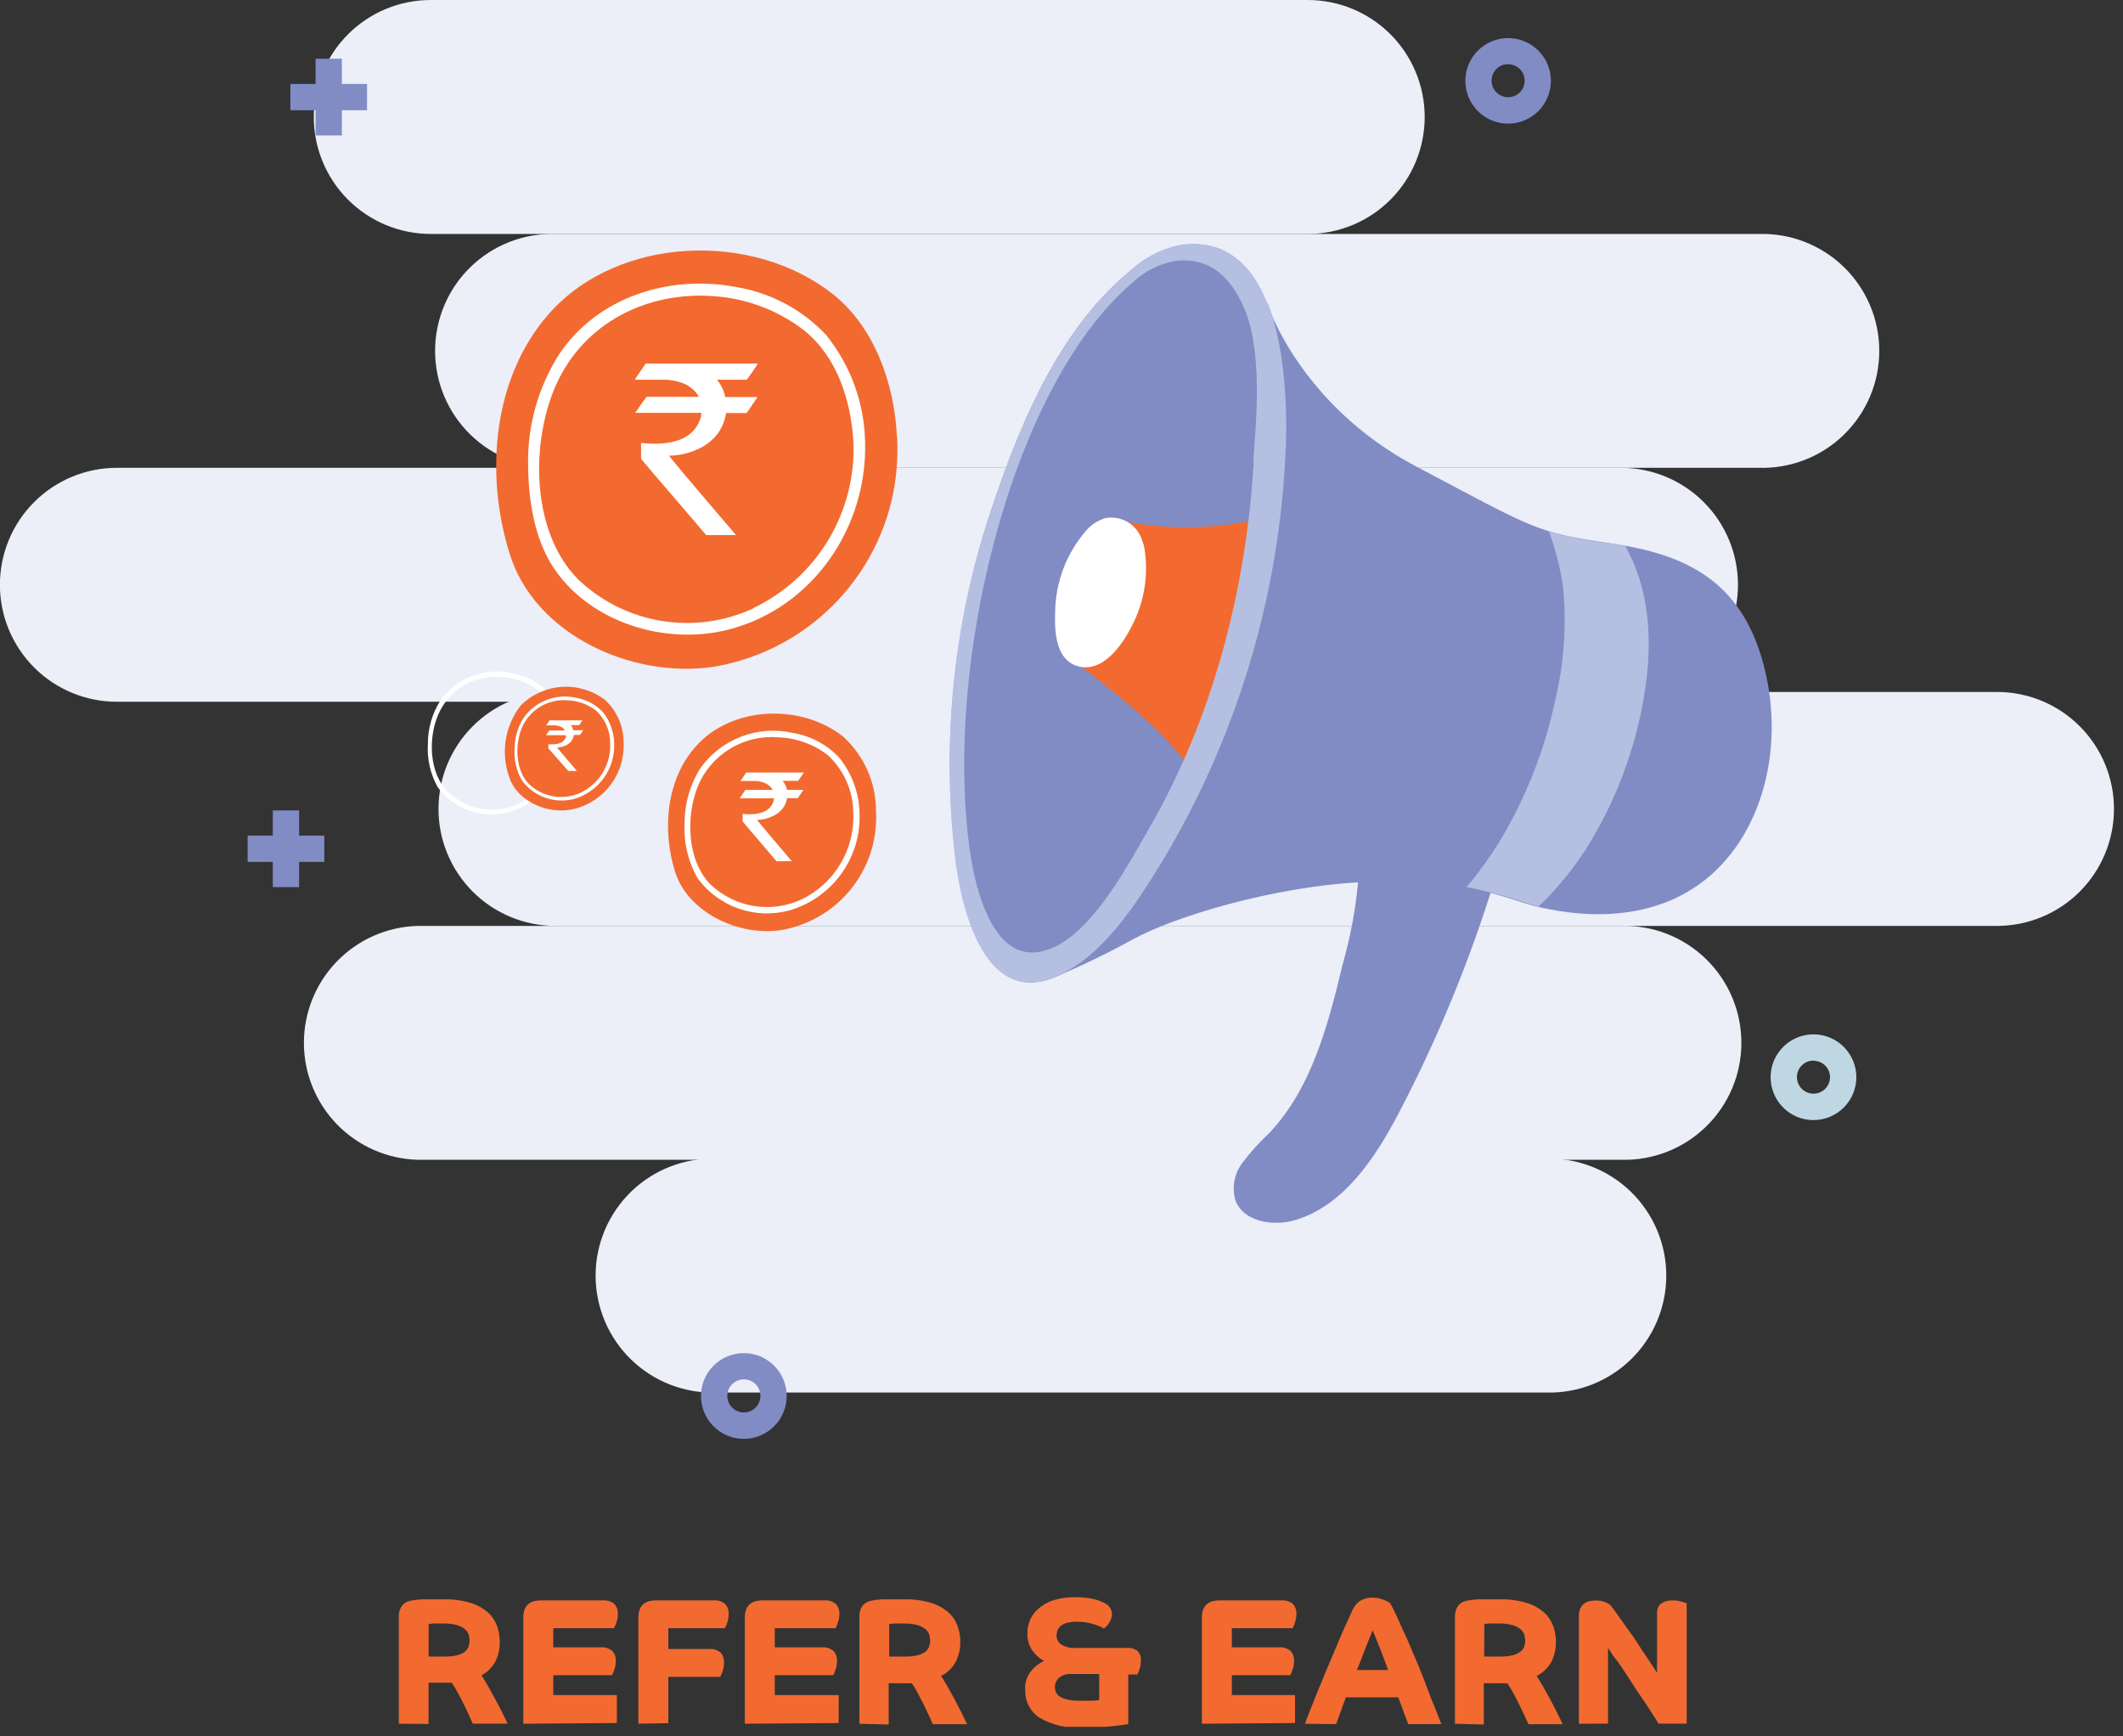 <svg width="214" height="175" viewBox="0 0 214 175" fill="none" xmlns="http://www.w3.org/2000/svg">
<rect x="0" y="0" width="214" height="175" fill="#333333" stroke="none"/>
<g clip-path="url(#clip0_2102_60263)">
<path d="M43.2 166.96H43.36H43.64C43.76 166.96 43.92 166.96 44.1 166.96H44.79C45.22 166.967 45.65 166.923 46.07 166.83C46.355 166.765 46.624 166.642 46.86 166.47C47.028 166.331 47.158 166.152 47.24 165.95C47.3 165.752 47.33 165.547 47.33 165.34C47.328 165.144 47.301 164.949 47.25 164.76C47.173 164.547 47.042 164.357 46.87 164.21C46.636 164.015 46.363 163.871 46.07 163.79C45.613 163.669 45.142 163.616 44.67 163.63C44.25 163.63 43.91 163.63 43.67 163.63L43.21 163.68L43.2 166.96ZM40.2 173.73V162.92C40.194 162.684 40.235 162.45 40.32 162.23C40.38 162.053 40.476 161.89 40.6 161.75C40.709 161.629 40.842 161.53 40.99 161.46C41.141 161.395 41.298 161.348 41.46 161.32L41.88 161.25L42.49 161.19H43.4H44.69C45.609 161.169 46.526 161.287 47.41 161.54C48.053 161.732 48.649 162.056 49.16 162.49C49.58 162.868 49.902 163.341 50.1 163.87C50.282 164.384 50.377 164.925 50.38 165.47C50.391 166.163 50.237 166.849 49.93 167.47C49.611 168.056 49.128 168.536 48.54 168.85C48.73 169.14 48.92 169.47 49.14 169.85C49.36 170.23 49.59 170.64 49.82 171.07C50.05 171.5 50.29 171.93 50.52 172.39L51.17 173.72H47.66L47.32 172.98C47.16 172.61 46.97 172.22 46.76 171.79C46.55 171.36 46.34 170.95 46.11 170.54C45.88 170.13 45.7 169.82 45.54 169.59C45.367 169.605 45.193 169.605 45.02 169.59H44.18H43.78H43.42H43.2V173.75L40.2 173.73Z" fill="#F26A30"/>
<path d="M52.75 173.73V163.02C52.75 161.87 53.34 161.3 54.54 161.3H60.74C61.164 161.26 61.587 161.386 61.92 161.65C62.168 161.922 62.297 162.282 62.28 162.65C62.283 162.953 62.232 163.255 62.13 163.54C62.069 163.734 61.989 163.922 61.89 164.1H55.77V166.03H60.54C60.751 166.009 60.964 166.03 61.166 166.092C61.369 166.153 61.557 166.255 61.72 166.39C61.843 166.524 61.937 166.682 61.997 166.854C62.057 167.026 62.082 167.208 62.07 167.39C62.076 167.693 62.029 167.994 61.93 168.28C61.867 168.473 61.786 168.661 61.69 168.84H55.77V170.84H62.18V173.66L52.75 173.73Z" fill="#F26A30"/>
<path d="M64.35 173.73V163.02C64.35 161.87 64.94 161.3 66.14 161.3H71.91C72.334 161.261 72.756 161.386 73.09 161.65C73.338 161.923 73.467 162.282 73.45 162.65C73.451 162.952 73.404 163.253 73.31 163.54C73.247 163.735 73.163 163.923 73.06 164.1H67.37V166.2H71.44C71.867 166.155 72.295 166.281 72.63 166.55C72.874 166.824 73 167.184 72.98 167.55C72.982 167.852 72.935 168.153 72.84 168.44C72.775 168.633 72.694 168.82 72.6 169H67.37V173.67L64.35 173.73Z" fill="#F26A30"/>
<path d="M75.08 173.73V163.02C75.08 161.87 75.68 161.3 76.87 161.3H83.07C83.494 161.26 83.916 161.386 84.25 161.65C84.498 161.922 84.627 162.282 84.61 162.65C84.613 162.953 84.562 163.255 84.46 163.54C84.401 163.734 84.324 163.921 84.23 164.1H78.1V166.03H82.83C83.041 166.009 83.254 166.03 83.456 166.092C83.659 166.153 83.847 166.255 84.01 166.39C84.135 166.524 84.231 166.681 84.293 166.853C84.354 167.025 84.381 167.208 84.37 167.39C84.373 167.693 84.322 167.995 84.22 168.28C84.159 168.473 84.082 168.66 83.99 168.84H78.1V170.84H84.54V173.66L75.08 173.73Z" fill="#F26A30"/>
<path d="M89.63 166.96H89.78H90.07C90.19 166.96 90.34 166.96 90.52 166.96H91.22C91.65 166.966 92.08 166.922 92.5 166.83C92.781 166.763 93.046 166.641 93.28 166.47C93.451 166.334 93.582 166.154 93.66 165.95C93.723 165.753 93.757 165.547 93.76 165.34C93.759 165.143 93.728 164.948 93.67 164.76C93.597 164.547 93.469 164.358 93.3 164.21C93.062 164.015 92.787 163.872 92.49 163.79C92.034 163.669 91.562 163.615 91.09 163.63C90.67 163.63 90.33 163.63 90.09 163.63L89.63 163.68V166.96ZM86.63 173.73V162.92C86.621 162.685 86.658 162.45 86.74 162.23C86.801 162.053 86.896 161.89 87.02 161.75C87.133 161.628 87.269 161.53 87.42 161.46C87.567 161.394 87.721 161.347 87.88 161.32L88.3 161.25L88.92 161.19H89.82H91.12C92.036 161.169 92.95 161.287 93.83 161.54C94.474 161.73 95.07 162.054 95.58 162.49C96.003 162.865 96.326 163.339 96.52 163.87C96.707 164.383 96.802 164.924 96.8 165.47C96.811 166.163 96.657 166.849 96.35 167.47C96.017 168.095 95.496 168.599 94.86 168.91C95.05 169.2 95.25 169.53 95.47 169.91L96.15 171.13C96.377 171.55 96.607 171.99 96.84 172.45C97.07 172.9 97.28 173.35 97.49 173.78H94.03L93.7 173.04L93.14 171.85C92.93 171.43 92.71 171.01 92.49 170.6C92.27 170.19 92.07 169.88 91.91 169.65C91.737 169.665 91.563 169.665 91.39 169.65H90.55H90.16H89.8H89.58V173.81L86.63 173.73Z" fill="#F26A30"/>
<path d="M106.33 170.02C106.332 170.195 106.366 170.367 106.43 170.53C106.512 170.713 106.643 170.869 106.81 170.98C107.052 171.124 107.315 171.229 107.59 171.29C108.007 171.379 108.433 171.42 108.86 171.41C109.44 171.41 109.86 171.41 110.18 171.41C110.388 171.403 110.595 171.379 110.8 171.34V168.72H108C107.542 168.68 107.087 168.82 106.73 169.11C106.603 169.233 106.502 169.381 106.433 169.544C106.365 169.708 106.33 169.883 106.33 170.06V170.02ZM103.33 170.23C103.309 169.609 103.5 168.999 103.87 168.5C104.232 168.033 104.698 167.657 105.23 167.4C104.752 167.133 104.341 166.76 104.03 166.31C103.708 165.821 103.544 165.245 103.56 164.66C103.553 164.124 103.67 163.594 103.9 163.11C104.14 162.652 104.482 162.255 104.9 161.95C105.341 161.62 105.839 161.376 106.37 161.23C106.989 161.06 107.628 160.976 108.27 160.98C108.942 160.963 109.613 161.027 110.27 161.17C110.617 161.253 110.953 161.377 111.27 161.54C111.504 161.628 111.706 161.784 111.852 161.986C111.998 162.189 112.081 162.43 112.09 162.68C112.089 162.855 112.055 163.028 111.99 163.19C111.935 163.342 111.861 163.486 111.77 163.62C111.69 163.735 111.6 163.842 111.5 163.94C111.429 164.016 111.348 164.084 111.26 164.14C111.147 164.054 111.022 163.983 110.89 163.93C110.688 163.841 110.481 163.764 110.27 163.7C110.01 163.625 109.747 163.565 109.48 163.52C109.186 163.471 108.888 163.448 108.59 163.45C108.254 163.44 107.918 163.474 107.59 163.55C107.36 163.609 107.143 163.711 106.95 163.85C106.797 163.968 106.677 164.123 106.6 164.3C106.536 164.473 106.502 164.656 106.5 164.84C106.5 165.013 106.54 165.184 106.618 165.339C106.697 165.494 106.81 165.628 106.95 165.73C107.421 166.016 107.972 166.143 108.52 166.09H113.52C113.928 166.048 114.338 166.159 114.67 166.4C114.794 166.533 114.888 166.691 114.945 166.864C115.002 167.036 115.021 167.219 115 167.4C115.002 167.689 114.954 167.977 114.86 168.25C114.803 168.428 114.733 168.602 114.65 168.77H113.73V173.77C113.34 173.84 112.73 173.91 112.03 173.99C111.33 174.07 110.29 174.1 109.03 174.1C107.532 174.211 106.035 173.862 104.74 173.1C104.281 172.782 103.911 172.351 103.667 171.848C103.424 171.345 103.315 170.788 103.35 170.23H103.33Z" fill="#F26A30"/>
<path d="M121.15 173.73V163.02C121.15 161.87 121.75 161.3 122.94 161.3H129.14C129.564 161.26 129.987 161.386 130.32 161.65C130.568 161.922 130.697 162.282 130.68 162.65C130.683 162.953 130.632 163.255 130.53 163.54C130.471 163.734 130.394 163.921 130.3 164.1H124.17V166.03H128.9C129.111 166.009 129.324 166.03 129.526 166.092C129.729 166.153 129.917 166.255 130.08 166.39C130.205 166.524 130.301 166.681 130.363 166.853C130.424 167.025 130.451 167.208 130.44 167.39C130.443 167.693 130.392 167.995 130.29 168.28C130.229 168.473 130.152 168.66 130.06 168.84H124.17V170.84H130.54V173.66L121.15 173.73Z" fill="#F26A30"/>
<path d="M136.78 168.32H139.93C139.81 167.99 139.68 167.63 139.52 167.22C139.36 166.81 139.21 166.42 139.07 166.04L138.66 165.04C138.53 164.72 138.44 164.48 138.36 164.32C138.29 164.49 138.19 164.73 138.07 165.04L137.67 166.04C137.53 166.42 137.38 166.81 137.22 167.21C137.07 167.61 136.92 167.98 136.78 168.34V168.32ZM131.54 173.73C131.79 173.05 132.1 172.26 132.46 171.36C132.82 170.46 133.21 169.52 133.63 168.51C134.05 167.5 134.48 166.51 134.93 165.42C135.38 164.33 135.83 163.36 136.27 162.42C136.433 161.983 136.727 161.606 137.11 161.34C137.507 161.11 137.962 160.999 138.42 161.02C138.626 161.023 138.831 161.05 139.03 161.1C139.21 161.146 139.387 161.203 139.56 161.27C139.691 161.325 139.818 161.389 139.94 161.46L140.12 161.57C140.387 162.033 140.628 162.51 140.84 163C141.13 163.65 141.46 164.39 141.84 165.2L142.93 167.76C143.3 168.66 143.64 169.5 143.93 170.31C144.22 171.12 144.53 171.82 144.77 172.44L145.29 173.77H141.95L141.51 172.6C141.36 172.16 141.17 171.66 140.94 171.07H135.67C135.47 171.58 135.3 172.07 135.15 172.48L134.68 173.77L131.54 173.73Z" fill="#F26A30"/>
<path d="M149.61 166.96H149.77H150.05C150.17 166.96 150.32 166.96 150.51 166.96H151.2C151.63 166.967 152.06 166.923 152.48 166.83C152.761 166.763 153.026 166.641 153.26 166.47C153.434 166.336 153.565 166.156 153.64 165.95C153.708 165.754 153.742 165.548 153.74 165.34C153.739 165.143 153.708 164.948 153.65 164.76C153.581 164.546 153.453 164.355 153.28 164.21C153.042 164.015 152.766 163.872 152.47 163.79C152.017 163.669 151.549 163.615 151.08 163.63C150.66 163.63 150.32 163.63 150.08 163.63L149.62 163.68L149.61 166.96ZM146.66 173.73V162.92C146.656 162.685 146.693 162.452 146.77 162.23C146.835 162.055 146.929 161.892 147.05 161.75C147.165 161.631 147.301 161.532 147.45 161.46C147.6 161.394 147.758 161.347 147.92 161.32L148.34 161.25L148.95 161.19H149.86H151.15C152.066 161.169 152.98 161.287 153.86 161.54C154.506 161.732 155.105 162.056 155.62 162.49C156.04 162.868 156.362 163.341 156.56 163.87C156.743 164.384 156.837 164.925 156.84 165.47C156.846 166.162 156.692 166.847 156.39 167.47C156.052 168.091 155.532 168.593 154.9 168.91C155.08 169.2 155.28 169.53 155.5 169.91C155.72 170.29 155.95 170.7 156.18 171.13C156.41 171.56 156.65 171.99 156.87 172.45C157.09 172.91 157.32 173.35 157.52 173.78H154.07C154.01 173.64 153.9 173.4 153.73 173.04C153.56 172.68 153.38 172.28 153.17 171.85C152.96 171.42 152.74 171.01 152.52 170.6C152.343 170.274 152.149 169.957 151.94 169.65C151.77 169.665 151.6 169.665 151.43 169.65H150.54H150.15H149.79H149.57V173.81L146.66 173.73Z" fill="#F26A30"/>
<path d="M159.15 173.73V162.88C159.14 162.615 159.192 162.352 159.3 162.11C159.384 161.918 159.515 161.749 159.68 161.62C159.839 161.506 160.019 161.425 160.21 161.38C160.411 161.337 160.615 161.314 160.82 161.31C161.161 161.3 161.501 161.357 161.82 161.48C161.991 161.556 162.154 161.646 162.31 161.75C162.36 161.8 162.5 161.98 162.71 162.27C162.92 162.56 163.18 162.92 163.47 163.34C163.76 163.76 164.09 164.23 164.47 164.74C164.85 165.25 165.15 165.74 165.47 166.24L166.38 167.6C166.66 168.02 166.88 168.35 167.03 168.6V162.6C167.018 162.411 167.05 162.222 167.125 162.048C167.2 161.875 167.315 161.721 167.46 161.6C167.801 161.388 168.198 161.283 168.6 161.3C168.915 161.293 169.229 161.337 169.53 161.43L170.02 161.59V173.72H167.18C167.08 173.54 166.91 173.27 166.67 172.9L165.87 171.67L164.87 170.2L163.87 168.65C163.54 168.15 163.23 167.65 162.87 167.22C162.51 166.79 162.31 166.39 162.09 166.08V173.72L159.15 173.73Z" fill="#F26A30"/>
<path d="M131.82 23.58H43.42C40.293 23.58 37.294 22.338 35.083 20.127C32.872 17.916 31.63 14.917 31.63 11.79C31.63 8.663 32.872 5.664 35.083 3.453C37.294 1.242 40.293 0 43.42 0H131.82C134.947 0 137.946 1.242 140.157 3.453C142.368 5.664 143.61 8.663 143.61 11.79C143.61 14.917 142.368 17.916 140.157 20.127C137.946 22.338 134.947 23.58 131.82 23.58Z" fill="#ECEEF8"/>
<path d="M177.3 47.15H55.99C54.413 47.196 52.844 46.925 51.374 46.353C49.904 45.782 48.563 44.921 47.432 43.822C46.301 42.723 45.401 41.409 44.787 39.956C44.173 38.503 43.857 36.942 43.857 35.365C43.857 33.788 44.173 32.227 44.787 30.774C45.401 29.321 46.301 28.006 47.432 26.908C48.563 25.809 49.904 24.948 51.374 24.377C52.844 23.805 54.413 23.534 55.99 23.58H177.3C178.877 23.534 180.446 23.805 181.916 24.377C183.386 24.948 184.726 25.809 185.858 26.908C186.989 28.006 187.889 29.321 188.503 30.774C189.117 32.227 189.433 33.788 189.433 35.365C189.433 36.942 189.117 38.503 188.503 39.956C187.889 41.409 186.989 42.723 185.858 43.822C184.726 44.921 183.386 45.782 181.916 46.353C180.446 46.925 178.877 47.196 177.3 47.15Z" fill="#ECEEF8"/>
<path d="M163.4 116.89H42.08C39.014 116.801 36.103 115.52 33.966 113.319C31.829 111.119 30.633 108.172 30.633 105.105C30.633 102.037 31.829 99.091 33.966 96.89C36.103 94.69 39.014 93.409 42.08 93.32H163.4C164.976 93.274 166.546 93.545 168.016 94.117C169.486 94.688 170.826 95.549 171.958 96.648C173.089 97.746 173.989 99.061 174.603 100.514C175.217 101.967 175.533 103.528 175.533 105.105C175.533 106.682 175.217 108.243 174.603 109.696C173.989 111.149 173.089 112.463 171.958 113.562C170.826 114.661 169.486 115.522 168.016 116.093C166.546 116.665 164.976 116.936 163.4 116.89Z" fill="#ECEEF8"/>
<path d="M163.4 70.73H11.78C8.653 70.73 5.654 69.488 3.443 67.277C1.232 65.066 -0.01 62.067 -0.01 58.94C-0.01 55.813 1.232 52.814 3.443 50.603C5.654 48.392 8.653 47.15 11.78 47.15H163.4C166.527 47.15 169.526 48.392 171.737 50.603C173.948 52.814 175.19 55.813 175.19 58.94C175.19 62.067 173.948 65.066 171.737 67.277C169.526 69.488 166.527 70.73 163.4 70.73Z" fill="#ECEEF8"/>
<path d="M155.83 140.35H72.17C70.593 140.396 69.024 140.125 67.554 139.554C66.084 138.982 64.743 138.121 63.612 137.022C62.481 135.923 61.581 134.609 60.967 133.156C60.353 131.703 60.037 130.142 60.037 128.565C60.037 126.988 60.353 125.427 60.967 123.974C61.581 122.521 62.481 121.207 63.612 120.108C64.743 119.009 66.084 118.148 67.554 117.577C69.024 117.005 70.593 116.734 72.17 116.78H155.83C157.406 116.734 158.976 117.005 160.446 117.577C161.916 118.148 163.256 119.009 164.388 120.108C165.519 121.207 166.419 122.521 167.033 123.974C167.647 125.427 167.963 126.988 167.963 128.565C167.963 130.142 167.647 131.703 167.033 133.156C166.419 134.609 165.519 135.923 164.388 137.022C163.256 138.121 161.916 138.982 160.446 139.554C158.976 140.125 157.406 140.396 155.83 140.35Z" fill="#ECEEF8"/>
<path d="M201.3 93.32H55.99C52.863 93.32 49.864 92.078 47.653 89.867C45.442 87.656 44.2 84.657 44.2 81.53C44.2 78.403 45.442 75.404 47.653 73.193C49.864 70.982 52.863 69.74 55.99 69.74H201.3C204.427 69.74 207.426 70.982 209.637 73.193C211.848 75.404 213.09 78.403 213.09 81.53C213.09 84.657 211.848 87.656 209.637 89.867C207.426 92.078 204.427 93.32 201.3 93.32Z" fill="#ECEEF8"/>
<path d="M152.02 12.46C151.168 12.46 150.334 12.207 149.625 11.734C148.917 11.26 148.364 10.587 148.038 9.799C147.712 9.012 147.626 8.145 147.793 7.309C147.959 6.473 148.37 5.705 148.972 5.102C149.575 4.5 150.343 4.089 151.179 3.923C152.015 3.756 152.882 3.842 153.669 4.168C154.457 4.494 155.13 5.047 155.604 5.755C156.077 6.464 156.33 7.298 156.33 8.15C156.33 8.716 156.218 9.276 156.002 9.799C155.785 10.322 155.468 10.797 155.068 11.198C154.667 11.598 154.192 11.915 153.669 12.132C153.146 12.348 152.586 12.46 152.02 12.46ZM152.02 6.46C151.69 6.46 151.367 6.558 151.092 6.741C150.818 6.925 150.603 7.186 150.477 7.491C150.351 7.796 150.318 8.132 150.382 8.456C150.446 8.78 150.606 9.077 150.839 9.311C151.073 9.544 151.37 9.703 151.694 9.768C152.018 9.832 152.354 9.799 152.659 9.673C152.964 9.546 153.225 9.332 153.409 9.058C153.592 8.783 153.69 8.46 153.69 8.13C153.689 7.912 153.644 7.696 153.56 7.495C153.475 7.295 153.352 7.112 153.197 6.959C153.042 6.806 152.858 6.685 152.656 6.602C152.454 6.52 152.238 6.479 152.02 6.48V6.46Z" fill="#818CC5"/>
<path d="M182.81 112.89C181.955 112.892 181.119 112.64 180.407 112.167C179.695 111.693 179.14 111.019 178.812 110.23C178.483 109.441 178.396 108.572 178.562 107.733C178.727 106.895 179.138 106.124 179.742 105.519C180.346 104.914 181.115 104.501 181.954 104.334C182.792 104.166 183.661 104.251 184.451 104.578C185.241 104.905 185.916 105.458 186.391 106.169C186.866 106.88 187.12 107.715 187.12 108.57C187.12 109.714 186.666 110.811 185.858 111.621C185.05 112.431 183.954 112.887 182.81 112.89ZM182.81 106.89C182.479 106.888 182.155 106.985 181.878 107.167C181.602 107.35 181.387 107.611 181.259 107.916C181.131 108.222 181.097 108.558 181.162 108.883C181.226 109.208 181.385 109.507 181.619 109.741C181.853 109.975 182.152 110.134 182.477 110.198C182.802 110.262 183.138 110.229 183.444 110.101C183.749 109.973 184.01 109.758 184.193 109.482C184.375 109.205 184.472 108.881 184.47 108.55C184.465 108.113 184.288 107.696 183.977 107.389C183.666 107.082 183.247 106.91 182.81 106.91V106.89Z" fill="#BFD7E2"/>
<path d="M74.99 145.02C74.135 145.022 73.299 144.77 72.587 144.297C71.876 143.823 71.32 143.149 70.992 142.36C70.663 141.571 70.576 140.702 70.742 139.863C70.907 139.025 71.318 138.254 71.922 137.649C72.526 137.044 73.295 136.631 74.134 136.464C74.972 136.296 75.841 136.381 76.631 136.708C77.421 137.035 78.096 137.588 78.571 138.299C79.046 139.01 79.3 139.845 79.3 140.7C79.297 141.843 78.843 142.939 78.035 143.748C77.228 144.558 76.133 145.015 74.99 145.02ZM74.99 139.02C74.659 139.018 74.335 139.115 74.058 139.297C73.782 139.48 73.567 139.741 73.439 140.046C73.311 140.352 73.278 140.688 73.342 141.013C73.406 141.338 73.565 141.637 73.799 141.871C74.033 142.105 74.332 142.264 74.657 142.328C74.982 142.392 75.318 142.359 75.624 142.231C75.929 142.103 76.19 141.888 76.373 141.612C76.555 141.335 76.652 141.011 76.65 140.68C76.65 140.24 76.475 139.818 76.164 139.506C75.853 139.195 75.43 139.02 74.99 139.02Z" fill="#818CC5"/>
<path d="M37 8.46H34.46V5.92H31.81V8.46H29.27V11.11H31.81V13.65H34.46V11.11H37V8.46Z" fill="#818CC5"/>
<path d="M32.69 84.22H30.15V81.68H27.5V84.22H24.96V86.87H27.5V89.41H30.15V86.87H32.69V84.22Z" fill="#818CC5"/>
<path d="M126.42 52.02C126.84 49.59 127.13 47.36 127.32 45.31L127.44 45.38C128.02 45.7 129.1 46.6 129.1 47.29C129.1 47.98 127.82 49.95 126.42 52.02Z" fill="#F8F0BB"/>
<path d="M137.08 85.83C136.986 89.654 136.408 93.451 135.36 97.13C133.88 103.24 132.25 109.66 127.92 114.22C126.933 115.138 126.03 116.142 125.22 117.22C124.818 117.754 124.547 118.376 124.429 119.034C124.31 119.692 124.349 120.369 124.54 121.01C125.36 123.13 128.24 123.59 130.42 123.01C135.42 121.59 138.63 116.71 141.05 112.08C144.943 104.628 148.146 96.835 150.62 88.8C150.763 88.438 150.805 88.044 150.74 87.66C150.563 87.261 150.261 86.931 149.88 86.72C148.047 85.535 145.943 84.835 143.765 84.686C141.587 84.538 139.407 84.945 137.43 85.87L137.08 85.83Z" fill="#818CC5"/>
<path d="M127.72 30.57C127.72 30.57 130.97 40.8 142.78 47.03C154.59 53.26 154.78 53.68 162.31 54.76C169.84 55.84 175.51 58.46 177.77 66.99C180.11 75.86 177.34 85.24 170.69 89.53C164.04 93.82 155.87 91.68 153.69 91.03C151.51 90.38 147.03 88.46 137.59 88.89C128.15 89.32 118.05 92.53 114.19 94.68C111.671 96.064 109.08 97.316 106.43 98.43C106.43 98.43 102.81 91.03 104.74 76.43C106.67 61.83 113.33 43.15 114.4 41.65C115.47 40.15 123.4 25.27 127.68 30.56" fill="#818CC5"/>
<path d="M127.72 30.57C126.24 26.83 123.66 24.17 119.27 24.66C117.358 24.98 115.575 25.837 114.13 27.13C107.13 32.77 103.13 41.93 100.3 50.27C96.191 61.96 94.839 74.441 96.35 86.74C97 91.8 99.35 101.5 106.47 98.43C111.22 96.43 114.62 91.01 117.22 86.77C124.533 74.552 128.761 60.738 129.54 46.52C129.79 42.72 129.79 35.66 127.77 30.52" fill="#818CC5"/>
<path d="M163.76 55.02C163.29 54.93 162.76 54.86 162.31 54.78C160.224 54.542 158.161 54.138 156.14 53.57C156.785 55.336 157.254 57.162 157.54 59.02C157.939 62.927 157.669 66.874 156.74 70.69C155.989 74.227 154.818 77.662 153.25 80.92C151.928 83.746 150.269 86.402 148.31 88.83L147.82 89.4C149.831 89.791 151.813 90.323 153.75 90.99C154.07 91.09 154.53 91.22 155.09 91.35C155.46 91.01 155.82 90.66 156.17 90.29C157.58 88.79 158.848 87.163 159.96 85.43C163.031 80.494 165.043 74.974 165.87 69.22C166.58 64.35 166.23 59.22 163.78 54.95" fill="#B5BFE1"/>
<path d="M120.63 78.48C118.33 74.48 112.77 70.08 109.1 67.27C108.91 67.161 108.77 66.981 108.71 66.77C108.704 66.581 108.76 66.394 108.87 66.24C111.19 62.03 112.99 57.24 112.65 52.42C117.606 53.47 122.736 53.374 127.65 52.14L126.27 58.66C125.52 62.928 124.32 67.105 122.69 71.12C121.76 73.19 120.58 75.24 120.51 77.51L120.63 78.48Z" fill="#F26A30"/>
<path d="M115.13 54.47C114.898 53.711 114.397 53.063 113.722 52.647C113.046 52.231 112.242 52.075 111.46 52.21C110.74 52.42 110.09 52.821 109.58 53.37C107.54 55.665 106.396 58.619 106.36 61.69C106.28 63.69 106.41 66.76 108.94 67.21C111.47 67.66 113.4 64.58 114.31 62.65C115.444 60.267 115.794 57.585 115.31 54.99L115.13 54.47Z" fill="white"/>
<path d="M127.72 30.57C126.24 26.83 123.66 24.17 119.27 24.66C117.358 24.98 115.575 25.837 114.13 27.13C107.13 32.77 103.13 41.93 100.31 50.27C96.174 61.954 94.805 74.438 96.31 86.74C96.96 91.8 99.31 101.5 106.43 98.43C111.19 96.43 114.58 91.01 117.18 86.77C124.507 74.556 128.749 60.741 129.54 46.52C129.79 42.72 129.79 35.66 127.77 30.52L127.72 30.57ZM126.37 46.66C125.59 59.54 122.25 72.28 115.93 83.32C113.72 87.18 110.3 93.6 106.26 95.46C100.17 98.26 98.2 89.46 97.64 84.81C96.3 73.6 98.1 60.74 101.54 50.07C103.99 42.47 108.11 33.68 114.09 28.54C115.297 27.378 116.821 26.599 118.47 26.3C122.2 25.85 124.39 28.3 125.66 31.68C127.32 36.36 126.54 43.24 126.32 46.71L126.37 46.66Z" fill="#B5BFE1"/>
<path d="M55.34 69.85C54.362 68.797 53.066 68.094 51.65 67.85C50.306 67.542 48.901 67.638 47.611 68.125C46.321 68.612 45.204 69.47 44.4 70.59C43.557 71.913 43.116 73.452 43.13 75.02C43.041 76.529 43.388 78.033 44.13 79.35C44.934 80.436 46.045 81.255 47.32 81.703C48.594 82.15 49.974 82.205 51.28 81.86C52.94 81.39 54.391 80.372 55.399 78.972C56.407 77.573 56.911 75.873 56.83 74.15C56.791 72.598 56.251 71.1 55.29 69.88L55.34 69.85ZM52.29 80.99C51.119 81.531 49.813 81.709 48.541 81.5C47.268 81.292 46.087 80.707 45.15 79.82C43.26 77.93 43.15 74.44 44.15 72.08C44.661 70.857 45.545 69.827 46.677 69.137C47.808 68.448 49.129 68.133 50.45 68.24C51.863 68.285 53.227 68.771 54.35 69.63C54.977 70.205 55.478 70.903 55.822 71.681C56.167 72.459 56.346 73.299 56.35 74.15C56.418 75.553 56.073 76.946 55.359 78.156C54.644 79.366 53.592 80.341 52.33 80.96L52.29 80.99Z" fill="white"/>
<path d="M87.29 47.34C87.29 46.83 87.86 46.2 88.42 45.76C88.54 47.6 88.72 49.32 88.93 50.76C88.205 49.7 87.651 48.532 87.29 47.3" fill="#F8F0BB"/>
<path d="M90.41 44.02C90.15 38.58 88.12 33.02 84.05 29.72C75.98 23.27 62.38 23.72 55.38 31.57C49.62 38.06 48.87 47.85 51.38 55.83C53.93 64.03 63.76 68.41 71.9 67.21C76.167 66.502 80.135 64.563 83.317 61.632C86.498 58.701 88.755 54.905 89.81 50.71C90.345 48.523 90.554 46.268 90.43 44.02" fill="#F26A30"/>
<path d="M83.37 33.86C80.963 31.256 77.758 29.525 74.26 28.94C67.56 27.64 60.26 29.88 56.36 35.71C54.298 38.948 53.211 42.711 53.23 46.55C53.23 50.14 53.79 54.21 55.82 57.25C59.54 62.8 67.16 65.09 73.49 63.44C82.01 61.22 87.49 53.04 87.2 44.44C87.104 40.601 85.759 36.897 83.37 33.89V33.86ZM75.95 61.31C73.059 62.652 69.832 63.095 66.687 62.581C63.542 62.068 60.624 60.621 58.31 58.43C53.65 53.77 53.48 45.14 55.82 39.33C58.39 32.95 64.64 29.51 71.38 29.82C74.874 29.937 78.245 31.143 81.02 33.27C84.36 35.94 85.75 40.27 86.02 44.44C86.183 47.926 85.314 51.383 83.523 54.378C81.732 57.373 79.098 59.774 75.95 61.28V61.31Z" fill="white"/>
<path d="M65.19 36.64H76.39C76.047 37.204 75.673 37.748 75.27 38.27H72.27C72.689 38.776 72.978 39.377 73.11 40.02H76.29H76.35C75.64 41.09 75.28 41.63 75.26 41.63H73.19C73.08 42.348 72.81 43.031 72.4 43.63C71.924 44.282 71.296 44.807 70.57 45.16C69.601 45.648 68.535 45.911 67.45 45.93C67.45 46.01 69.697 48.677 74.19 53.93H71.19C66.81 48.83 64.62 46.267 64.62 46.24V44.7V44.64C65.071 44.696 65.525 44.722 65.98 44.72C68.427 44.72 69.95 43.923 70.55 42.33C70.646 42.102 70.694 41.857 70.69 41.61H64.03C64.77 40.54 65.15 40 65.17 40H70.45C70.065 39.318 69.436 38.807 68.69 38.57C68.152 38.385 67.589 38.283 67.02 38.27H64.02V38.21C64.73 37.15 65.1 36.61 65.13 36.61" fill="white"/>
<path d="M86.68 83.41C86.68 83.15 86.98 82.82 87.27 82.6C87.33 83.55 87.43 84.44 87.53 85.21C87.161 84.654 86.874 84.048 86.68 83.41Z" fill="#F8F0BB"/>
<path d="M88.3 81.67C88.293 80.272 87.997 78.891 87.429 77.614C86.861 76.337 86.034 75.191 85 74.25C80.81 70.9 73.75 71.11 70.12 75.25C67.12 78.62 66.75 83.7 68.04 87.84C69.33 91.98 74.46 94.37 78.68 93.75C80.896 93.382 82.957 92.375 84.609 90.852C86.26 89.33 87.432 87.359 87.98 85.18C88.256 84.045 88.364 82.876 88.3 81.71" fill="#F26A30"/>
<path d="M84.65 76.42C83.402 75.066 81.737 74.168 79.92 73.87C78.198 73.479 76.399 73.603 74.747 74.228C73.095 74.852 71.663 75.948 70.63 77.38C69.56 79.058 68.997 81.01 69.01 83C68.906 84.944 69.372 86.877 70.35 88.56C71.382 89.951 72.808 91 74.442 91.572C76.077 92.144 77.846 92.213 79.52 91.77C81.648 91.169 83.51 89.866 84.803 88.072C86.096 86.278 86.743 84.099 86.64 81.89C86.583 79.898 85.882 77.979 84.64 76.42H84.65ZM80.79 90.65C79.289 91.348 77.613 91.578 75.979 91.31C74.346 91.043 72.83 90.29 71.63 89.15C69.22 86.73 69.13 82.26 70.34 79.24C70.996 77.672 72.13 76.351 73.581 75.466C75.032 74.581 76.726 74.176 78.42 74.31C80.231 74.367 81.98 74.99 83.42 76.09C84.228 76.826 84.875 77.722 85.32 78.72C85.766 79.718 86.001 80.797 86.01 81.89C86.098 83.7 85.65 85.496 84.724 87.054C83.797 88.612 82.433 89.863 80.8 90.65H80.79Z" fill="white"/>
<path d="M75.21 77.86H81.03C80.68 78.38 80.49 78.66 80.45 78.7H78.89C79.112 78.961 79.264 79.274 79.33 79.61H80.98L80.42 80.44H79.34C79.282 80.8 79.142 81.143 78.93 81.44C78.67 81.788 78.326 82.063 77.93 82.24C77.427 82.495 76.873 82.631 76.31 82.64C76.31 82.64 77.48 84.07 79.81 86.8H78.27L74.86 82.8V82.02C75.095 82.054 75.332 82.071 75.57 82.07C76.84 82.07 77.63 81.65 77.95 80.83C77.993 80.708 78.016 80.579 78.02 80.45H74.56L75.14 79.61H77.89C77.686 79.258 77.358 78.994 76.97 78.87C76.691 78.769 76.397 78.715 76.1 78.71H74.64C75.01 78.16 75.2 77.88 75.21 77.88" fill="white"/>
<path d="M61.93 75.77C61.93 75.61 62.1 75.43 62.27 75.3C62.27 75.84 62.36 76.35 62.42 76.79C62.211 76.481 62.046 76.145 61.93 75.79" fill="#F8F0BB"/>
<path d="M62.86 74.77C62.854 73.974 62.685 73.187 62.361 72.459C62.038 71.731 61.568 71.078 60.98 70.54C59.738 69.593 58.196 69.127 56.637 69.228C55.078 69.329 53.609 69.99 52.5 71.09C51.718 72.09 51.199 73.271 50.991 74.523C50.783 75.776 50.893 77.061 51.31 78.26C52.06 80.69 54.97 81.98 57.38 81.63C58.642 81.422 59.815 80.849 60.755 79.982C61.695 79.115 62.361 77.991 62.67 76.75C62.833 76.097 62.897 75.422 62.86 74.75" fill="#F26A30"/>
<path d="M60.78 71.78C60.063 71.014 59.114 70.505 58.08 70.33C57.099 70.106 56.074 70.176 55.133 70.531C54.192 70.887 53.377 71.513 52.79 72.33C52.18 73.285 51.86 74.397 51.87 75.53C51.805 76.635 52.07 77.735 52.63 78.69C53.222 79.477 54.034 80.071 54.962 80.398C55.891 80.725 56.895 80.771 57.85 80.53C59.061 80.185 60.121 79.442 60.858 78.42C61.594 77.398 61.965 76.158 61.91 74.9C61.879 73.766 61.483 72.671 60.78 71.78ZM58.54 79.89C57.686 80.286 56.732 80.416 55.803 80.263C54.873 80.11 54.012 79.68 53.33 79.03C51.95 77.66 51.9 75.1 52.59 73.39C52.962 72.496 53.608 71.743 54.434 71.239C55.26 70.734 56.225 70.503 57.19 70.58C58.22 70.612 59.216 70.961 60.04 71.58C60.501 71.998 60.87 72.507 61.123 73.075C61.376 73.643 61.508 74.258 61.51 74.88C61.562 75.915 61.308 76.942 60.78 77.833C60.252 78.724 59.473 79.439 58.54 79.89Z" fill="white"/>
<path d="M55.4 72.6H58.71C58.609 72.766 58.499 72.927 58.38 73.08H57.54C57.663 73.23 57.746 73.409 57.78 73.6H58.78L58.46 74.07H57.85C57.815 74.282 57.733 74.484 57.61 74.66C57.473 74.855 57.287 75.01 57.07 75.11C56.784 75.253 56.47 75.331 56.15 75.34C56.15 75.34 56.81 76.15 58.15 77.7H57.28C55.98 76.2 55.28 75.44 55.28 75.43V75.02H55.68C56.41 75.02 56.86 74.78 57.04 74.31C57.05 74.24 57.05 74.17 57.04 74.1H55.04C55.26 73.78 55.37 73.62 55.38 73.62H56.94C56.826 73.419 56.64 73.269 56.42 73.2C56.262 73.145 56.097 73.114 55.93 73.11H55.05C55.26 72.8 55.37 72.64 55.38 72.64" fill="white"/>
</g>
<defs>
<clipPath id="clip0_2102_60263">
<rect width="213.09" height="174.04" fill="white"/>
</clipPath>
</defs>
</svg>
